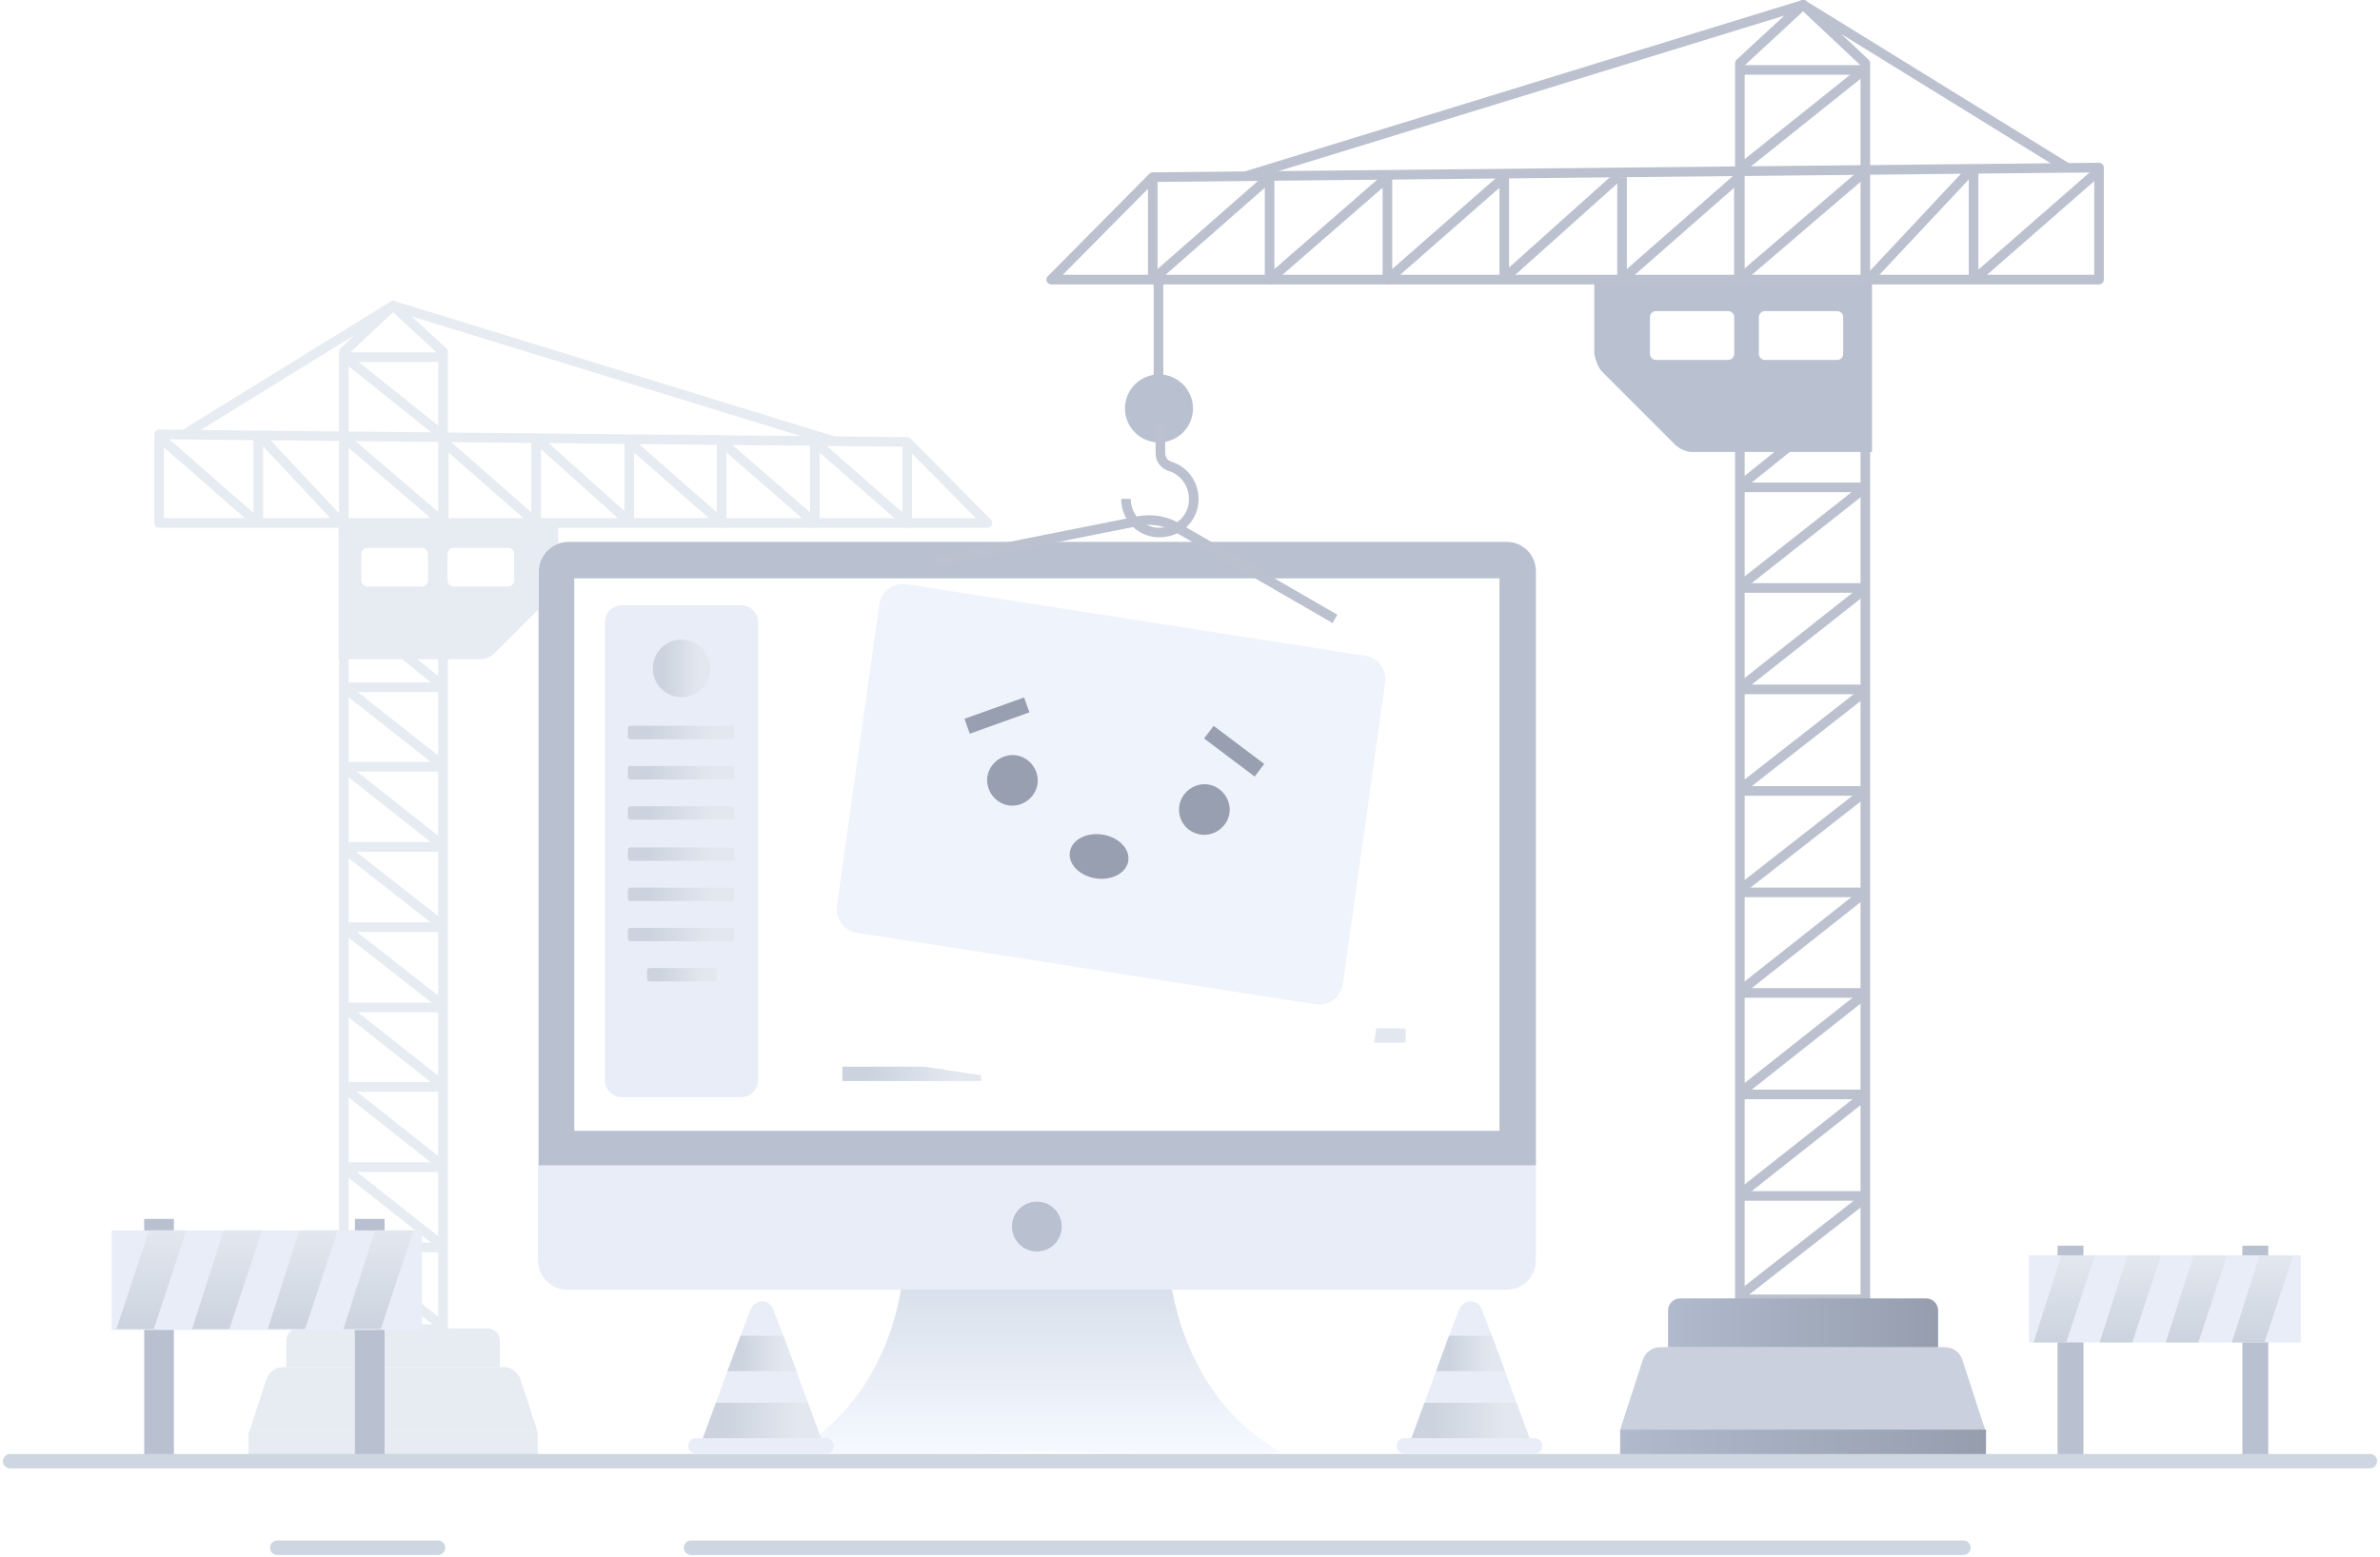 <svg width="495" height="324" viewBox="0 0 495 324" fill="none" xmlns="http://www.w3.org/2000/svg">
<path d="M51.666 297.949H111.829V302.831H51.666V297.949Z" fill="#E7EBF2"/>
<path d="M55.385 287.009C55.891 285.454 57.34 284.402 58.974 284.402H104.677C106.312 284.402 107.761 285.454 108.267 287.009L111.829 297.946H51.823L55.385 287.009Z" fill="#E7EBF2"/>
<path d="M33.082 90.375V108.802H205.38L188.686 91.95L33.082 90.375Z" stroke="#E7EBF2" stroke-width="2" stroke-miterlimit="10" stroke-linejoin="round"/>
<path d="M130.886 108.801V91.949L150.099 108.801V91.949L169.472 108.801V91.949L188.686 108.801V92.579V91.949" stroke="#E7EBF2" stroke-width="2" stroke-miterlimit="10" stroke-linejoin="round"/>
<path d="M53.713 108.799V90.688" stroke="#E7EBF2" stroke-width="2" stroke-miterlimit="10" stroke-linejoin="round"/>
<path d="M111.514 91.949V108.801L92.3 91.949" stroke="#E7EBF2" stroke-width="2" stroke-miterlimit="10" stroke-linejoin="round"/>
<path d="M92.3 91.949V108.801" stroke="#E7EBF2" stroke-width="2" stroke-miterlimit="10" stroke-linejoin="round"/>
<path d="M71.51 276.522H92.141V73.197L81.747 63.59L71.51 73.197V276.522Z" stroke="#E7EBF2" stroke-width="2" stroke-miterlimit="10" stroke-linejoin="round"/>
<path d="M92.141 74.309H71.51" stroke="#E7EBF2" stroke-width="2" stroke-miterlimit="10"/>
<path d="M92.141 126.281H71.51" stroke="#E7EBF2" stroke-width="2" stroke-miterlimit="10" stroke-linejoin="round"/>
<path d="M92.141 142.977H71.51" stroke="#E7EBF2" stroke-width="2" stroke-miterlimit="10"/>
<path d="M92.141 159.516H71.51" stroke="#E7EBF2" stroke-width="2" stroke-miterlimit="10"/>
<path d="M92.141 176.199H71.51" stroke="#E7EBF2" stroke-width="2" stroke-miterlimit="10"/>
<path d="M92.141 192.895H71.51" stroke="#E7EBF2" stroke-width="2" stroke-miterlimit="10"/>
<path d="M92.141 209.59H71.51" stroke="#E7EBF2" stroke-width="2" stroke-miterlimit="10"/>
<path d="M92.141 226.125H71.51" stroke="#E7EBF2" stroke-width="2" stroke-miterlimit="10"/>
<path d="M92.141 242.82H71.51" stroke="#E7EBF2" stroke-width="2" stroke-miterlimit="10"/>
<path d="M92.141 259.516H71.51" stroke="#E7EBF2" stroke-width="2" stroke-miterlimit="10"/>
<path d="M173.408 91.781L81.747 63.59L38.121 90.521" stroke="#E7EBF2" stroke-width="2" stroke-miterlimit="10" stroke-linejoin="round"/>
<path d="M92.299 108.801L71.51 91.004" stroke="#E7EBF2" stroke-width="2" stroke-miterlimit="10" stroke-linejoin="round"/>
<path d="M72.14 109.43L91.669 125.651" stroke="#E7EBF2" stroke-width="2" stroke-miterlimit="10" stroke-linejoin="round"/>
<path d="M72.14 74.625L91.826 90.374" stroke="#E7EBF2" stroke-width="2" stroke-miterlimit="10" stroke-linejoin="round"/>
<path d="M54.343 91.004L70.722 108.486" stroke="#E7EBF2" stroke-width="2" stroke-miterlimit="10" stroke-linejoin="round"/>
<path d="M53.241 108.486L33.239 91.004" stroke="#E7EBF2" stroke-width="2" stroke-miterlimit="10" stroke-linejoin="round"/>
<path d="M112.144 91.789L130.255 108.011" stroke="#E7EBF2" stroke-width="2" stroke-miterlimit="10" stroke-linejoin="round"/>
<path d="M72.297 126.754L91.669 142.347" stroke="#E7EBF2" stroke-width="2" stroke-miterlimit="10" stroke-linejoin="round"/>
<path d="M72.297 143.605L91.669 158.881" stroke="#E7EBF2" stroke-width="2" stroke-miterlimit="10" stroke-linejoin="round"/>
<path d="M72.14 160.145L91.669 175.579" stroke="#E7EBF2" stroke-width="2" stroke-miterlimit="10" stroke-linejoin="round"/>
<path d="M72.14 176.996L91.669 192.273" stroke="#E7EBF2" stroke-width="2" stroke-miterlimit="10" stroke-linejoin="round"/>
<path d="M72.14 193.531L91.669 208.808" stroke="#E7EBF2" stroke-width="2" stroke-miterlimit="10" stroke-linejoin="round"/>
<path d="M72.14 210.062L91.669 225.497" stroke="#E7EBF2" stroke-width="2" stroke-miterlimit="10" stroke-linejoin="round"/>
<path d="M72.14 226.758L91.669 242.192" stroke="#E7EBF2" stroke-width="2" stroke-miterlimit="10" stroke-linejoin="round"/>
<path d="M72.14 243.449L91.669 258.884" stroke="#E7EBF2" stroke-width="2" stroke-miterlimit="10" stroke-linejoin="round"/>
<path d="M72.14 260.305L91.669 275.582" stroke="#E7EBF2" stroke-width="2" stroke-miterlimit="10" stroke-linejoin="round"/>
<path d="M62.057 276.367H101.436C102.826 276.367 103.953 277.494 103.953 278.884V284.399H59.54V278.884C59.54 277.494 60.667 276.367 62.057 276.367Z" fill="#E7EBF2"/>
<path d="M114.663 124.077L102.851 135.889C102.064 136.676 100.961 137.149 100.016 137.149H70.407V109.43H116.081V121.084C115.766 122.344 115.451 123.289 114.663 124.077Z" fill="#E7EBF2"/>
<path d="M87.754 122.013H76.412C75.717 122.013 75.153 121.449 75.153 120.754V115.239C75.153 114.544 75.717 113.98 76.412 113.98H87.754C88.449 113.98 89.013 114.544 89.013 115.239V120.754C89.013 121.449 88.449 122.013 87.754 122.013Z" fill="white"/>
<path d="M105.671 122.013H94.329C93.634 122.013 93.07 121.449 93.07 120.754V115.239C93.07 114.544 93.634 113.98 94.329 113.98H105.671C106.366 113.98 106.93 114.544 106.93 115.239V120.754C106.93 121.449 106.366 122.013 105.671 122.013Z" fill="white"/>
<path d="M36.168 253.59H29.993V303.987H36.168V253.59Z" fill="#B9C0D0"/>
<path d="M79.993 253.59H73.817V303.987H79.993V253.59Z" fill="#B9C0D0"/>
<path d="M266.447 302.197C249.714 302.594 229.793 302.197 215.65 301.997C201.507 302.396 181.587 302.594 164.854 302.197C181.388 292.833 186.966 275.504 187.961 263.949H243.139C244.335 275.504 249.913 292.833 266.447 302.197Z" fill="url(#paint0_linear_3191_14568)"/>
<path d="M319.434 118.929V262.155C319.434 265.741 316.645 268.331 313.258 268.331H118.041C114.654 268.331 111.865 265.542 111.865 262.155V118.929C111.865 115.543 114.654 112.754 118.041 112.754H313.258C316.645 112.754 319.434 115.343 319.434 118.929Z" fill="#E8EDF8"/>
<path d="M319.434 118.929V242.434H112.064V118.929C112.064 115.543 114.853 112.754 118.24 112.754H313.457C316.645 112.754 319.434 115.343 319.434 118.929Z" fill="#B9C0D0"/>
<path d="M312.062 120.324H119.435V235.263H311.863V120.324H312.062Z" fill="white"/>
<path d="M215.649 260.359C218.509 260.359 220.829 258.041 220.829 255.18C220.829 252.319 218.509 250 215.649 250C212.788 250 210.47 252.319 210.47 255.18C210.47 258.041 212.788 260.359 215.649 260.359Z" fill="#B9C0D0"/>
<path d="M433.316 259.164H427.938V303.387H433.316V259.164Z" fill="#B9C0D0"/>
<path d="M471.762 259.164H466.383V303.387H471.762V259.164Z" fill="#B9C0D0"/>
<path d="M478.535 261.16H421.962V279.287H478.535V261.16Z" fill="#E8EDF8"/>
<path d="M435.707 261.16L429.73 279.287H422.957L428.735 261.16H435.707Z" fill="url(#paint1_linear_3191_14568)"/>
<path d="M449.451 261.16L443.474 279.287H436.702L442.479 261.16H449.451Z" fill="url(#paint2_linear_3191_14568)"/>
<path d="M463.195 261.16L457.22 279.287H450.446L456.224 261.16H463.195Z" fill="url(#paint3_linear_3191_14568)"/>
<path d="M476.94 261.16L470.965 279.287H464.191L469.968 261.16H476.94Z" fill="url(#paint4_linear_3191_14568)"/>
<path d="M87.761 255.977H23.22V276.694H87.761V255.977Z" fill="#E8EDF8"/>
<path d="M38.759 255.977L31.986 276.494H24.217L30.99 255.977H38.759Z" fill="url(#paint5_linear_3191_14568)"/>
<path d="M54.495 255.977L47.722 276.494H39.953L46.527 255.977H54.495Z" fill="url(#paint6_linear_3191_14568)"/>
<path d="M70.232 255.977L63.459 276.494H55.69L62.264 255.977H70.232Z" fill="url(#paint7_linear_3191_14568)"/>
<path d="M85.969 255.977L79.196 276.494H71.427L78 255.977H85.969Z" fill="url(#paint8_linear_3191_14568)"/>
<path d="M240.948 57.18V81.482" stroke="#BBC1CF" stroke-width="2" stroke-miterlimit="10" stroke-linejoin="round"/>
<path d="M241.047 92.042C244.954 92.042 248.12 88.876 248.12 84.97C248.12 81.064 244.954 77.898 241.047 77.898C237.142 77.898 233.976 81.064 233.976 84.97C233.976 88.876 237.142 92.042 241.047 92.042Z" fill="#B9C0D0"/>
<path d="M234.176 103.792C234.176 108.174 238.159 111.76 242.94 110.564C245.53 109.967 247.522 107.975 248.12 105.385C248.917 101.6 246.726 98.015 243.339 97.019C242.143 96.62 241.347 95.624 241.347 94.23V88.055" stroke="#BBC1CF" stroke-width="2" stroke-miterlimit="10" stroke-linejoin="round"/>
<path d="M413.059 297.41H336.964V303.586H413.059V297.41Z" fill="url(#paint9_linear_3191_14568)"/>
<path d="M408.13 282.888C407.624 281.333 406.175 280.281 404.54 280.281H345.283C343.648 280.281 342.198 281.333 341.692 282.888L336.964 297.412H412.86L408.13 282.888Z" fill="#CAD0DD"/>
<path d="M436.564 34.863V58.17H218.637L239.752 36.855L436.564 34.863Z" stroke="#BBC1CF" stroke-width="2" stroke-miterlimit="10" stroke-linejoin="round"/>
<path d="M312.859 58.174V36.859L288.557 58.174V36.859L264.055 58.174V36.859L239.752 58.174V37.656V36.859" stroke="#BBC1CF" stroke-width="2" stroke-miterlimit="10" stroke-linejoin="round"/>
<path d="M410.468 58.174V35.266" stroke="#BBC1CF" stroke-width="2" stroke-miterlimit="10" stroke-linejoin="round"/>
<path d="M337.361 36.859V58.174L361.665 36.859" stroke="#BBC1CF" stroke-width="2" stroke-miterlimit="10" stroke-linejoin="round"/>
<path d="M361.665 36.859V58.174" stroke="#BBC1CF" stroke-width="2" stroke-miterlimit="10" stroke-linejoin="round"/>
<path d="M387.96 270.321H361.864V13.151L375.012 1L387.96 13.151V270.321Z" stroke="#BBC1CF" stroke-width="2" stroke-miterlimit="10" stroke-linejoin="round"/>
<path d="M361.864 14.547H387.96" stroke="#BBC1CF" stroke-width="2" stroke-miterlimit="10"/>
<path d="M361.864 80.285H387.96" stroke="#BBC1CF" stroke-width="2" stroke-miterlimit="10" stroke-linejoin="round"/>
<path d="M361.864 101.395H387.96" stroke="#BBC1CF" stroke-width="2" stroke-miterlimit="10"/>
<path d="M361.864 122.32H387.96" stroke="#BBC1CF" stroke-width="2" stroke-miterlimit="10"/>
<path d="M361.864 143.43H387.96" stroke="#BBC1CF" stroke-width="2" stroke-miterlimit="10"/>
<path d="M361.864 164.547H387.96" stroke="#BBC1CF" stroke-width="2" stroke-miterlimit="10"/>
<path d="M361.864 185.656H387.96" stroke="#BBC1CF" stroke-width="2" stroke-miterlimit="10"/>
<path d="M361.864 206.582H387.96" stroke="#BBC1CF" stroke-width="2" stroke-miterlimit="10"/>
<path d="M361.864 227.691H387.96" stroke="#BBC1CF" stroke-width="2" stroke-miterlimit="10"/>
<path d="M361.864 248.809H387.96" stroke="#BBC1CF" stroke-width="2" stroke-miterlimit="10"/>
<path d="M259.075 36.657L375.011 1L430.189 35.063" stroke="#BBC1CF" stroke-width="2" stroke-miterlimit="10" stroke-linejoin="round"/>
<path d="M361.665 58.17L387.959 35.66" stroke="#BBC1CF" stroke-width="2" stroke-miterlimit="10" stroke-linejoin="round"/>
<path d="M387.162 58.969L362.461 79.487" stroke="#BBC1CF" stroke-width="2" stroke-miterlimit="10" stroke-linejoin="round"/>
<path d="M387.161 14.941L362.262 34.862" stroke="#BBC1CF" stroke-width="2" stroke-miterlimit="10" stroke-linejoin="round"/>
<path d="M409.671 35.66L388.955 57.772" stroke="#BBC1CF" stroke-width="2" stroke-miterlimit="10" stroke-linejoin="round"/>
<path d="M411.066 57.772L436.365 35.66" stroke="#BBC1CF" stroke-width="2" stroke-miterlimit="10" stroke-linejoin="round"/>
<path d="M336.564 36.66L313.655 57.178" stroke="#BBC1CF" stroke-width="2" stroke-miterlimit="10" stroke-linejoin="round"/>
<path d="M386.963 80.887L362.461 100.608" stroke="#BBC1CF" stroke-width="2" stroke-miterlimit="10" stroke-linejoin="round"/>
<path d="M386.963 102.191L362.461 121.514" stroke="#BBC1CF" stroke-width="2" stroke-miterlimit="10" stroke-linejoin="round"/>
<path d="M387.162 123.117L362.461 142.639" stroke="#BBC1CF" stroke-width="2" stroke-miterlimit="10" stroke-linejoin="round"/>
<path d="M387.162 144.422L362.461 163.745" stroke="#BBC1CF" stroke-width="2" stroke-miterlimit="10" stroke-linejoin="round"/>
<path d="M387.162 165.344L362.461 184.666" stroke="#BBC1CF" stroke-width="2" stroke-miterlimit="10" stroke-linejoin="round"/>
<path d="M387.162 186.258L362.461 205.779" stroke="#BBC1CF" stroke-width="2" stroke-miterlimit="10" stroke-linejoin="round"/>
<path d="M387.162 207.375L362.461 226.897" stroke="#BBC1CF" stroke-width="2" stroke-miterlimit="10" stroke-linejoin="round"/>
<path d="M387.162 228.488L362.461 248.009" stroke="#BBC1CF" stroke-width="2" stroke-miterlimit="10" stroke-linejoin="round"/>
<path d="M387.162 249.801L362.461 269.123" stroke="#BBC1CF" stroke-width="2" stroke-miterlimit="10" stroke-linejoin="round"/>
<path d="M400.582 270.125H349.441C348.05 270.125 346.924 271.253 346.924 272.642V280.285H403.099V272.642C403.099 271.253 401.971 270.125 400.582 270.125Z" fill="url(#paint10_linear_3191_14568)"/>
<path d="M154.096 228.289H129.395C127.403 228.289 125.81 226.695 125.81 224.703V129.485C125.81 127.493 127.403 125.898 129.395 125.898H154.096C156.088 125.898 157.681 127.493 157.681 129.485V224.703C157.681 226.695 156.088 228.289 154.096 228.289Z" fill="#E8EDF8"/>
<path d="M141.745 145.026C145.046 145.026 147.722 142.351 147.722 139.051C147.722 135.75 145.046 133.074 141.745 133.074C138.445 133.074 135.77 135.75 135.77 139.051C135.77 142.351 138.445 145.026 141.745 145.026Z" fill="url(#paint11_linear_3191_14568)"/>
<path d="M152.303 153.789H131.188C130.79 153.789 130.59 153.589 130.59 153.191V151.598C130.59 151.199 130.79 151 131.188 151H152.104C152.503 151 152.702 151.199 152.702 151.598V153.191C152.901 153.589 152.503 153.789 152.303 153.789Z" fill="url(#paint12_linear_3191_14568)"/>
<path d="M152.303 162.156H131.188C130.79 162.156 130.59 161.957 130.59 161.56V159.965C130.59 159.567 130.79 159.367 131.188 159.367H152.104C152.503 159.367 152.702 159.567 152.702 159.965V161.56C152.901 161.957 152.503 162.156 152.303 162.156Z" fill="url(#paint13_linear_3191_14568)"/>
<path d="M152.303 170.523H131.188C130.79 170.523 130.59 170.323 130.59 169.925V168.332C130.59 167.933 130.79 167.734 131.188 167.734H152.104C152.503 167.734 152.702 167.933 152.702 168.332V169.925C152.901 170.323 152.503 170.523 152.303 170.523Z" fill="url(#paint14_linear_3191_14568)"/>
<path d="M152.303 179.086H131.188C130.79 179.086 130.59 178.886 130.59 178.488V176.893C130.59 176.496 130.79 176.297 131.188 176.297H152.104C152.503 176.297 152.702 176.496 152.702 176.893V178.488C152.901 178.687 152.503 179.086 152.303 179.086Z" fill="url(#paint15_linear_3191_14568)"/>
<path d="M152.303 187.453H131.188C130.79 187.453 130.59 187.253 130.59 186.855V185.262C130.59 184.863 130.79 184.664 131.188 184.664H152.104C152.503 184.664 152.702 184.863 152.702 185.262V186.855C152.901 187.054 152.503 187.453 152.303 187.453Z" fill="url(#paint16_linear_3191_14568)"/>
<path d="M152.303 195.82H131.188C130.79 195.82 130.59 195.621 130.59 195.222V193.629C130.59 193.231 130.79 193.031 131.188 193.031H152.104C152.503 193.031 152.702 193.231 152.702 193.629V195.222C152.901 195.621 152.503 195.82 152.303 195.82Z" fill="url(#paint17_linear_3191_14568)"/>
<path d="M148.519 204.187H135.172C134.773 204.187 134.574 203.988 134.574 203.591V201.996C134.574 201.599 134.773 201.398 135.172 201.398H148.519C148.918 201.398 149.116 201.599 149.116 201.996V203.591C149.116 203.988 148.717 204.187 148.519 204.187Z" fill="url(#paint18_linear_3191_14568)"/>
<path d="M228.399 213.945H175.212V216.933H228.399V213.945Z" fill="url(#paint19_linear_3191_14568)"/>
<path d="M204.096 221.918H175.212V224.906H204.096V221.918Z" fill="url(#paint20_linear_3191_14568)"/>
<path d="M292.342 213.945H239.156V216.933H292.342V213.945Z" fill="url(#paint21_linear_3191_14568)"/>
<path d="M268.04 221.918H239.156V224.906H268.04V221.918Z" fill="url(#paint22_linear_3191_14568)"/>
<path d="M194.419 116.837L236.588 108.447C239.679 107.785 242.77 108.447 245.198 109.993L277.652 128.759" stroke="#BBC1CF" stroke-width="2" stroke-miterlimit="10" stroke-linejoin="round"/>
<g filter="url(#filter0_d_3191_14568)">
<path d="M277.189 217.732L170.377 201.616C167.066 201.174 164.859 198.083 165.299 194.771L176.117 117.72C176.559 114.408 179.65 112.2 182.962 112.642L289.774 128.759C293.085 129.2 295.292 132.291 294.852 135.603L284.034 212.654C283.592 215.745 280.501 218.174 277.189 217.732Z" fill="white"/>
</g>
<path d="M273.69 208.96L178.21 194.048C175.511 193.688 173.711 191.168 174.071 188.47L182.888 125.669C183.248 122.97 185.768 121.17 188.466 121.53L283.947 136.443C286.647 136.803 288.446 139.321 288.086 142.021L279.269 204.822C278.909 207.341 276.39 209.32 273.69 208.96Z" fill="#EFF3FB"/>
<path d="M333.377 77.495L348.317 92.435C349.313 93.431 350.707 94.028 351.903 94.028H389.352V58.969H331.584V73.71C331.983 75.303 332.381 76.499 333.377 77.495Z" fill="#B9C0D0"/>
<path d="M367.079 74.882H382.092C382.788 74.882 383.35 74.319 383.35 73.623V65.981C383.35 65.286 382.788 64.723 382.092 64.723H367.079C366.384 64.723 365.82 65.286 365.82 65.981V73.623C365.82 74.319 366.384 74.882 367.079 74.882Z" fill="white"/>
<path d="M344.418 74.882H359.431C360.125 74.882 360.689 74.319 360.689 73.623V65.981C360.689 65.286 360.125 64.723 359.431 64.723H344.418C343.723 64.723 343.159 65.286 343.159 65.981V73.623C343.159 74.319 343.723 74.882 344.418 74.882Z" fill="white"/>
<path d="M2.105 303.988H492.895" stroke="#CDD6E1" stroke-width="3" stroke-miterlimit="10" stroke-linecap="round" stroke-linejoin="round"/>
<path d="M171.816 302.4H144.924L146.118 299.411L148.907 291.842L151.298 285.267L154.087 277.699L156.079 272.519C156.477 271.523 157.474 270.727 158.469 270.727C159.465 270.727 160.461 271.324 160.859 272.519L162.851 277.699L165.64 285.267L168.031 291.842L170.82 299.411L171.816 302.4Z" fill="#E8EDF8"/>
<path d="M165.647 285.264H151.312L154.007 277.895H162.915L165.647 285.264Z" fill="url(#paint23_linear_3191_14568)"/>
<path d="M170.81 299.406H146.109L148.898 291.836H168.021L170.81 299.406Z" fill="url(#paint24_linear_3191_14568)"/>
<path d="M171.814 302.399H144.722C143.926 302.399 143.129 301.801 143.129 300.805C143.129 300.009 143.727 299.211 144.722 299.211H171.814C172.611 299.211 173.408 299.809 173.408 300.805C173.408 301.801 172.81 302.399 171.814 302.399Z" fill="#E8EDF8"/>
<path d="M319.184 302.4H292.291L293.487 299.411L296.275 291.842L298.665 285.267L301.454 277.699L303.446 272.519C303.845 271.523 304.841 270.727 305.838 270.727C306.833 270.727 307.829 271.324 308.228 272.519L310.22 277.699L313.009 285.267L315.399 291.842L318.187 299.411L319.184 302.4Z" fill="#E8EDF8"/>
<path d="M313.017 285.264H298.683L301.377 277.895H310.285L313.017 285.264Z" fill="url(#paint25_linear_3191_14568)"/>
<path d="M318.178 299.406H293.478L296.266 291.836H315.39L318.178 299.406Z" fill="url(#paint26_linear_3191_14568)"/>
<path d="M319.185 302.399H292.093C291.297 302.399 290.5 301.801 290.5 300.805C290.5 300.009 291.098 299.211 292.093 299.211H319.185C319.982 299.211 320.779 299.809 320.779 300.805C320.779 301.801 320.181 302.399 319.185 302.399Z" fill="#E8EDF8"/>
<path d="M209.781 167.557C212.603 167.986 215.351 165.963 215.78 163.141C216.208 160.321 214.184 157.572 211.364 157.143C208.544 156.715 205.794 158.739 205.366 161.559C204.937 164.38 206.961 167.128 209.781 167.557Z" fill="#989FB0"/>
<path d="M249.702 173.624C252.523 174.053 255.273 172.029 255.701 169.209C256.13 166.387 254.106 163.639 251.286 163.21C248.464 162.782 245.715 164.805 245.286 167.626C244.826 170.662 246.882 173.196 249.702 173.624Z" fill="#989FB0"/>
<path d="M212.989 145.102L200.595 149.545L201.705 152.644L214.099 148.2L212.989 145.102Z" fill="#989FB0"/>
<path d="M252.415 151.008L250.435 153.637L260.951 161.56L262.932 158.931L252.415 151.008Z" fill="#989FB0"/>
<path d="M227.896 182.741C231.251 183.251 234.28 181.624 234.663 179.108C235.046 176.592 232.636 174.138 229.28 173.629C225.926 173.119 222.896 174.746 222.513 177.262C222.132 179.778 224.541 182.232 227.896 182.741Z" fill="#989FB0"/>
<path d="M143.731 322H408.366" stroke="#CDD6E1" stroke-width="3" stroke-miterlimit="10" stroke-linecap="round" stroke-linejoin="round"/>
<path d="M57.656 322H91.099" stroke="#CDD6E1" stroke-width="3" stroke-miterlimit="10" stroke-linecap="round" stroke-linejoin="round"/>
<defs>
<filter id="filter0_d_3191_14568" x="143.243" y="107.586" width="173.665" height="149.199" filterUnits="userSpaceOnUse" color-interpolation-filters="sRGB">
<feFlood flood-opacity="0" result="BackgroundImageFix"/>
<feColorMatrix in="SourceAlpha" type="matrix" values="0 0 0 0 0 0 0 0 0 0 0 0 0 0 0 0 0 0 127 0" result="hardAlpha"/>
<feOffset dy="17"/>
<feGaussianBlur stdDeviation="11"/>
<feColorMatrix type="matrix" values="0 0 0 0 0.398 0 0 0 0 0.477 0 0 0 0 0.575 0 0 0 0.37 0"/>
<feBlend mode="normal" in2="BackgroundImageFix" result="effect1_dropShadow_3191_14568"/>
<feBlend mode="normal" in="SourceGraphic" in2="effect1_dropShadow_3191_14568" result="shape"/>
</filter>
<linearGradient id="paint0_linear_3191_14568" x1="215.739" y1="301.247" x2="215.739" y2="267.025" gradientUnits="userSpaceOnUse">
<stop stop-color="#F5F8FF"/>
<stop offset="0.991" stop-color="#D8E0EB"/>
</linearGradient>
<linearGradient id="paint1_linear_3191_14568" x1="429.333" y1="261.16" x2="429.333" y2="279.287" gradientUnits="userSpaceOnUse">
<stop stop-color="#E3E8F0"/>
<stop offset="1" stop-color="#CCD3DE"/>
</linearGradient>
<linearGradient id="paint2_linear_3191_14568" x1="443.077" y1="261.16" x2="443.077" y2="279.287" gradientUnits="userSpaceOnUse">
<stop stop-color="#E3E8F0"/>
<stop offset="1" stop-color="#CCD3DE"/>
</linearGradient>
<linearGradient id="paint3_linear_3191_14568" x1="456.821" y1="261.16" x2="456.821" y2="279.287" gradientUnits="userSpaceOnUse">
<stop stop-color="#E3E8F0"/>
<stop offset="1" stop-color="#CCD3DE"/>
</linearGradient>
<linearGradient id="paint4_linear_3191_14568" x1="470.566" y1="261.16" x2="470.566" y2="279.287" gradientUnits="userSpaceOnUse">
<stop stop-color="#E3E8F0"/>
<stop offset="1" stop-color="#CCD3DE"/>
</linearGradient>
<linearGradient id="paint5_linear_3191_14568" x1="31.488" y1="255.977" x2="31.488" y2="276.494" gradientUnits="userSpaceOnUse">
<stop stop-color="#E3E8F0"/>
<stop offset="1" stop-color="#CCD3DE"/>
</linearGradient>
<linearGradient id="paint6_linear_3191_14568" x1="47.224" y1="255.977" x2="47.224" y2="276.494" gradientUnits="userSpaceOnUse">
<stop stop-color="#E3E8F0"/>
<stop offset="1" stop-color="#CCD3DE"/>
</linearGradient>
<linearGradient id="paint7_linear_3191_14568" x1="62.961" y1="255.977" x2="62.961" y2="276.494" gradientUnits="userSpaceOnUse">
<stop stop-color="#E3E8F0"/>
<stop offset="1" stop-color="#CCD3DE"/>
</linearGradient>
<linearGradient id="paint8_linear_3191_14568" x1="78.698" y1="255.977" x2="78.698" y2="276.494" gradientUnits="userSpaceOnUse">
<stop stop-color="#E3E8F0"/>
<stop offset="1" stop-color="#CCD3DE"/>
</linearGradient>
<linearGradient id="paint9_linear_3191_14568" x1="336.895" y1="300.382" x2="412.93" y2="300.382" gradientUnits="userSpaceOnUse">
<stop stop-color="#B0BACC"/>
<stop offset="1" stop-color="#969EAE"/>
</linearGradient>
<linearGradient id="paint10_linear_3191_14568" x1="347.004" y1="275.279" x2="403.124" y2="275.279" gradientUnits="userSpaceOnUse">
<stop stop-color="#B0BACC"/>
<stop offset="1" stop-color="#969EAE"/>
</linearGradient>
<linearGradient id="paint11_linear_3191_14568" x1="145.484" y1="133.074" x2="137.953" y2="133.074" gradientUnits="userSpaceOnUse">
<stop stop-color="#E3E8F0"/>
<stop offset="1" stop-color="#CCD3DE"/>
</linearGradient>
<linearGradient id="paint12_linear_3191_14568" x1="148.605" y1="151" x2="134.641" y2="151" gradientUnits="userSpaceOnUse">
<stop stop-color="#E3E8F0"/>
<stop offset="1" stop-color="#CCD3DE"/>
</linearGradient>
<linearGradient id="paint13_linear_3191_14568" x1="148.605" y1="159.367" x2="134.641" y2="159.367" gradientUnits="userSpaceOnUse">
<stop stop-color="#E3E8F0"/>
<stop offset="1" stop-color="#CCD3DE"/>
</linearGradient>
<linearGradient id="paint14_linear_3191_14568" x1="148.605" y1="167.734" x2="134.641" y2="167.734" gradientUnits="userSpaceOnUse">
<stop stop-color="#E3E8F0"/>
<stop offset="1" stop-color="#CCD3DE"/>
</linearGradient>
<linearGradient id="paint15_linear_3191_14568" x1="148.605" y1="176.297" x2="134.641" y2="176.297" gradientUnits="userSpaceOnUse">
<stop stop-color="#E3E8F0"/>
<stop offset="1" stop-color="#CCD3DE"/>
</linearGradient>
<linearGradient id="paint16_linear_3191_14568" x1="148.605" y1="184.664" x2="134.641" y2="184.664" gradientUnits="userSpaceOnUse">
<stop stop-color="#E3E8F0"/>
<stop offset="1" stop-color="#CCD3DE"/>
</linearGradient>
<linearGradient id="paint17_linear_3191_14568" x1="148.605" y1="193.031" x2="134.641" y2="193.031" gradientUnits="userSpaceOnUse">
<stop stop-color="#E3E8F0"/>
<stop offset="1" stop-color="#CCD3DE"/>
</linearGradient>
<linearGradient id="paint18_linear_3191_14568" x1="146.394" y1="201.398" x2="137.232" y2="201.398" gradientUnits="userSpaceOnUse">
<stop stop-color="#E3E8F0"/>
<stop offset="1" stop-color="#CCD3DE"/>
</linearGradient>
<linearGradient id="paint19_linear_3191_14568" x1="218.441" y1="213.945" x2="184.931" y2="213.945" gradientUnits="userSpaceOnUse">
<stop stop-color="#E3E8F0"/>
<stop offset="1" stop-color="#CCD3DE"/>
</linearGradient>
<linearGradient id="paint20_linear_3191_14568" x1="198.688" y1="221.918" x2="180.49" y2="221.918" gradientUnits="userSpaceOnUse">
<stop stop-color="#E3E8F0"/>
<stop offset="1" stop-color="#CCD3DE"/>
</linearGradient>
<linearGradient id="paint21_linear_3191_14568" x1="282.385" y1="213.945" x2="248.876" y2="213.945" gradientUnits="userSpaceOnUse">
<stop stop-color="#E3E8F0"/>
<stop offset="1" stop-color="#CCD3DE"/>
</linearGradient>
<linearGradient id="paint22_linear_3191_14568" x1="262.633" y1="221.918" x2="244.434" y2="221.918" gradientUnits="userSpaceOnUse">
<stop stop-color="#E3E8F0"/>
<stop offset="1" stop-color="#CCD3DE"/>
</linearGradient>
<linearGradient id="paint23_linear_3191_14568" x1="162.964" y1="277.895" x2="153.933" y2="277.895" gradientUnits="userSpaceOnUse">
<stop stop-color="#E3E8F0"/>
<stop offset="1" stop-color="#CCD3DE"/>
</linearGradient>
<linearGradient id="paint24_linear_3191_14568" x1="166.185" y1="291.836" x2="150.622" y2="291.836" gradientUnits="userSpaceOnUse">
<stop stop-color="#E3E8F0"/>
<stop offset="1" stop-color="#CCD3DE"/>
</linearGradient>
<linearGradient id="paint25_linear_3191_14568" x1="310.333" y1="277.895" x2="301.303" y2="277.895" gradientUnits="userSpaceOnUse">
<stop stop-color="#E3E8F0"/>
<stop offset="1" stop-color="#CCD3DE"/>
</linearGradient>
<linearGradient id="paint26_linear_3191_14568" x1="313.555" y1="291.836" x2="297.992" y2="291.836" gradientUnits="userSpaceOnUse">
<stop stop-color="#E3E8F0"/>
<stop offset="1" stop-color="#CCD3DE"/>
</linearGradient>
</defs>
</svg>
